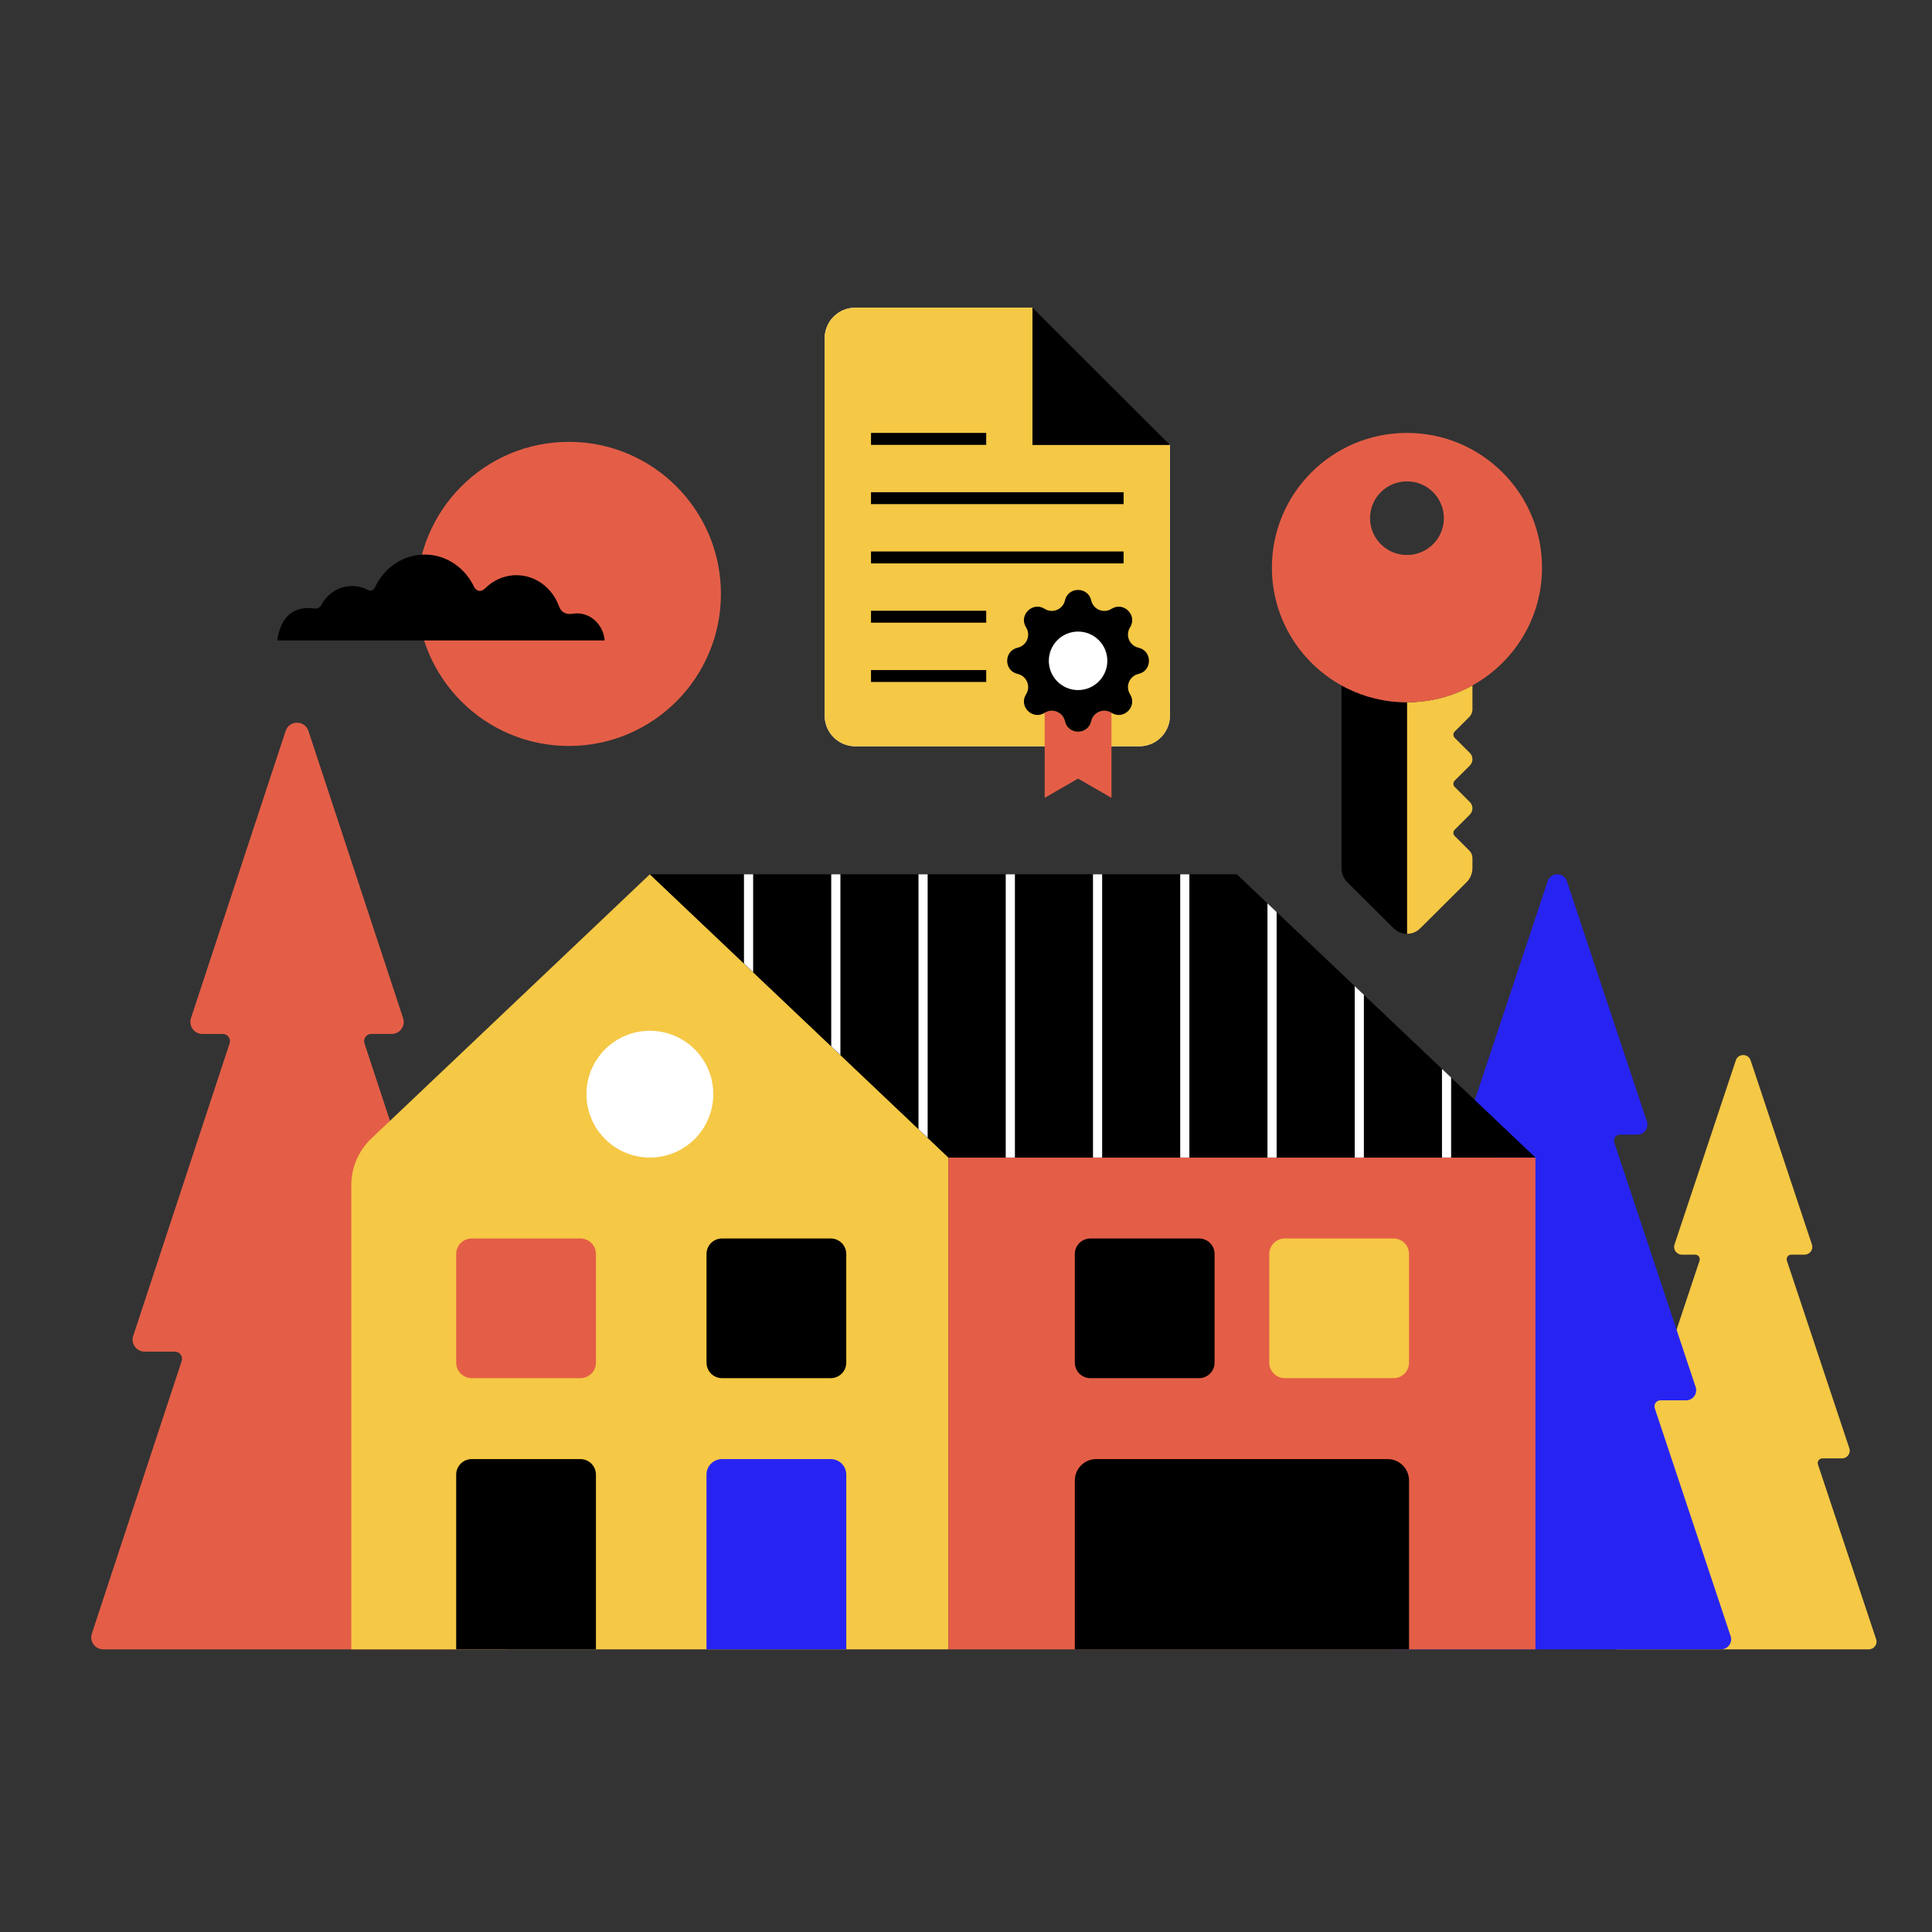 <svg width="3000" height="3000" viewBox="0 0 3000 3000" fill="none" xmlns="http://www.w3.org/2000/svg">
<rect x="0" y="0" width="3000" height="3000" fill="#333333" stroke="none"/>
<g clip-path="url(#clip0_1_879)">
<path d="M883.332 1158.33C1013.73 1158.33 1119.44 1052.62 1119.44 922.22C1119.44 791.821 1013.73 686.111 883.332 686.111C752.932 686.111 647.223 791.821 647.223 922.22C647.223 1052.62 752.932 1158.33 883.332 1158.33Z" fill="#E45E47"/>
</g>
<g clip-path="url(#clip1_1_879)">
<path d="M2901.82 2561.1H2511.92C2503.7 2561.1 2497.89 2553.15 2500.45 2545.42L2590.81 2274C2592.35 2269.37 2588.86 2264.59 2583.93 2264.59H2553.52C2545.31 2264.59 2539.49 2256.64 2542.06 2248.92L2639.03 1957.61C2640.58 1952.98 2637.09 1948.2 2632.16 1948.2H2611.61C2603.39 1948.2 2597.58 1940.25 2600.15 1932.53L2695.39 1646.46C2699.04 1635.52 2714.67 1635.52 2718.32 1646.46L2813.56 1932.53C2816.13 1940.25 2810.32 1948.2 2802.1 1948.2H2781.56C2776.63 1948.2 2773.14 1952.98 2774.68 1957.61L2871.66 2248.92C2874.23 2256.64 2868.41 2264.59 2860.19 2264.59H2829.79C2824.86 2264.59 2821.37 2269.37 2822.91 2274L2913.27 2545.42C2915.85 2553.15 2910.03 2561.1 2901.82 2561.1V2561.1Z" fill="#F5C845"/>
<path d="M2672.38 2561.1H2163.9C2153.19 2561.1 2145.61 2550.73 2148.96 2540.66L2266.79 2186.69C2268.8 2180.65 2264.26 2174.43 2257.83 2174.43H2218.17C2207.46 2174.43 2199.87 2164.06 2203.22 2153.98L2329.69 1774.09C2331.7 1768.04 2327.15 1761.82 2320.72 1761.82H2293.93C2283.21 1761.82 2275.64 1751.45 2278.99 1741.38L2403.19 1368.32C2407.94 1354.05 2428.34 1354.05 2433.09 1368.32L2557.29 1741.38C2560.64 1751.45 2553.06 1761.82 2542.35 1761.82H2515.55C2509.12 1761.82 2504.57 1768.05 2506.59 1774.09L2633.05 2153.98C2636.41 2164.06 2628.82 2174.43 2618.11 2174.43H2578.45C2572.02 2174.43 2567.47 2180.65 2569.49 2186.69L2687.32 2540.66C2690.67 2550.73 2683.09 2561.1 2672.38 2561.1V2561.1Z" fill="#2724F2"/>
<path d="M787.916 2561.1H160.31C147.625 2561.1 138.648 2548.7 142.617 2536.66L282.092 2113.46C284.474 2106.23 279.087 2098.8 271.476 2098.8H224.545C211.861 2098.8 202.883 2086.4 206.852 2074.36L356.547 1620.15C358.929 1612.93 353.542 1605.49 345.932 1605.49H314.222C301.537 1605.49 292.56 1593.09 296.529 1581.05L443.549 1135.01C449.171 1117.96 473.311 1117.96 478.932 1135.01L625.953 1581.05C629.921 1593.09 620.948 1605.48 608.26 1605.48H576.55C568.939 1605.48 563.552 1612.92 565.934 1620.15L715.629 2074.35C719.598 2086.39 710.624 2098.79 697.936 2098.79H650.998C643.387 2098.79 638 2106.23 640.382 2113.45L787.916 2561.1Z" fill="#E45E47"/>
<path d="M1472.73 1797.42V2561.11H545.504V1840.25C545.504 1826.72 548.259 1813.33 553.602 1800.9C558.944 1788.47 566.762 1777.25 576.58 1767.94L1009.1 1357.61L1472.73 1797.42Z" fill="#F5C845"/>
<path d="M1472.73 1797.43H2384.21V2561.11H1472.73V1797.43Z" fill="#E45E47"/>
<path d="M2384.22 1797.42H1472.72L1468.62 1793.53L1009.12 1357.59L1920.55 1357.62L2384.22 1797.42Z" fill="black"/>
<path d="M1009.13 1797.42C1063.52 1797.42 1107.61 1753.36 1107.61 1699C1107.61 1644.65 1063.52 1600.59 1009.13 1600.59C954.745 1600.59 910.656 1644.65 910.656 1699C910.656 1753.36 954.745 1797.42 1009.13 1797.42Z" fill="white"/>
<path d="M2187.94 2298.88V2561.11H1668.99V2298.88C1668.99 2280.54 1683.86 2265.68 1702.21 2265.68H2154.73C2173.07 2265.68 2187.94 2280.54 2187.94 2298.88V2298.88Z" fill="black"/>
<path d="M901.274 2140H732.447C726.057 2140 719.928 2137.46 715.409 2132.94C710.89 2128.43 708.352 2122.3 708.352 2115.91V1947.19C708.352 1940.8 710.89 1934.67 715.409 1930.16C719.928 1925.64 726.057 1923.1 732.447 1923.1H901.274C907.665 1923.1 913.793 1925.64 918.312 1930.16C922.831 1934.67 925.37 1940.8 925.37 1947.19V2115.91C925.37 2122.3 922.831 2128.43 918.312 2132.94C913.793 2137.46 907.665 2140 901.274 2140V2140Z" fill="#E45E47"/>
<path d="M1861.91 2140H1693.08C1686.69 2140 1680.56 2137.46 1676.04 2132.94C1671.52 2128.43 1668.98 2122.3 1668.98 2115.91V1947.19C1668.98 1940.8 1671.52 1934.67 1676.04 1930.16C1680.56 1925.64 1686.69 1923.1 1693.08 1923.1H1861.91C1868.3 1923.1 1874.43 1925.64 1878.95 1930.16C1883.46 1934.67 1886 1940.8 1886 1947.19V2115.91C1886 2122.3 1883.46 2128.43 1878.95 2132.94C1874.43 2137.46 1868.3 2140 1861.91 2140V2140Z" fill="black"/>
<path d="M2163.85 2140H1995.02C1988.63 2140 1982.5 2137.46 1977.98 2132.94C1973.46 2128.43 1970.93 2122.3 1970.93 2115.91V1947.19C1970.93 1940.8 1973.46 1934.67 1977.98 1930.16C1982.5 1925.64 1988.63 1923.1 1995.02 1923.1H2163.85C2170.24 1923.1 2176.37 1925.64 2180.89 1930.16C2185.41 1934.67 2187.94 1940.8 2187.94 1947.19V2115.91C2187.94 2122.3 2185.41 2128.43 2180.89 2132.94C2176.37 2137.46 2170.24 2140 2163.85 2140V2140Z" fill="#F5C845"/>
<path d="M1289.98 2140H1121.15C1114.76 2140 1108.63 2137.46 1104.11 2132.94C1099.6 2128.43 1097.06 2122.3 1097.06 2115.91V1947.19C1097.06 1940.8 1099.6 1934.67 1104.11 1930.16C1108.63 1925.64 1114.76 1923.1 1121.15 1923.1H1289.98C1296.37 1923.1 1302.5 1925.64 1307.02 1930.16C1311.54 1934.67 1314.08 1940.8 1314.08 1947.19V2115.91C1314.08 2122.3 1311.54 2128.43 1307.02 2132.94C1302.5 2137.46 1296.37 2140 1289.98 2140V2140ZM925.37 2561.11H708.352V2289.76C708.352 2283.37 710.89 2277.25 715.409 2272.73C719.928 2268.22 726.057 2265.68 732.447 2265.68H901.274C907.665 2265.68 913.793 2268.22 918.312 2272.73C922.831 2277.25 925.37 2283.37 925.37 2289.76V2561.11Z" fill="black"/>
<path d="M1314.07 2561.11H1097.05V2289.76C1097.05 2283.37 1099.59 2277.25 1104.11 2272.73C1108.63 2268.22 1114.76 2265.68 1121.15 2265.68H1289.98C1296.37 2265.68 1302.5 2268.22 1307.02 2272.73C1311.53 2277.25 1314.07 2283.37 1314.07 2289.76V2561.11Z" fill="#2724F2"/>
<path d="M1169.48 1357.58V1509.73L1155.25 1496.21V1357.58H1169.48ZM1304.97 1357.58V1638.26L1290.73 1624.74V1357.58H1304.97ZM1440.45 1357.58V1766.79L1426.22 1753.31V1357.58H1440.45ZM1561.7 1357.58H1575.94V1797.42H1561.7V1357.58ZM1697.19 1357.58H1711.43V1797.42H1697.19V1357.58ZM1832.64 1357.59H1846.85V1797.42H1832.64V1357.59ZM1982.34 1416.24V1797.42H1968.12V1402.76L1982.34 1416.24ZM2117.82 1544.73V1797.42H2103.61V1531.25L2117.82 1544.73ZM2253.31 1673.26V1797.42H2239.09V1659.77L2253.31 1673.26Z" fill="white"/>
</g>
<g clip-path="url(#clip2_1_879)">
<path d="M938.888 994.444H430.555C438.658 935.459 482.608 944.335 489.936 945.043H490.205C493.689 944.986 496.959 943.105 498.673 939.857C503.463 930.779 510.442 923.221 518.892 917.963C527.342 912.706 536.957 909.937 546.748 909.943C555.858 909.943 564.378 912.281 571.937 916.381C575.687 918.376 580.138 916.551 582.012 912.507C596.052 882.08 625.367 861.111 659.399 861.111C693.162 861.111 722.424 881.797 736.467 911.881C740.433 918.945 747.616 919.118 752.919 913.933C765.619 901.114 782.876 893.137 801.797 893.137C832.076 893.137 857.908 913.307 868.092 941.626C871.469 951.198 879.454 954.618 889.099 953.079C891.348 952.736 893.654 952.453 895.959 952.453C918.523 952.45 937.012 970.968 938.888 994.444Z" fill="black"/>
</g>
<g clip-path="url(#clip3_1_879)">
<path d="M2258.9 1135.89C2256.13 1138.57 2256.13 1142.99 2258.86 1145.75L2282.3 1169.09C2283.6 1170.38 2284.63 1171.91 2285.33 1173.6C2286.04 1175.29 2286.4 1177.1 2286.4 1178.92C2286.4 1180.75 2286.04 1182.56 2285.33 1184.25C2284.63 1185.94 2283.6 1187.47 2282.3 1188.76L2258.86 1212.1C2258.21 1212.75 2257.69 1213.52 2257.34 1214.36C2256.99 1215.21 2256.81 1216.11 2256.81 1217.03C2256.81 1217.94 2256.99 1218.85 2257.34 1219.7C2257.69 1220.54 2258.21 1221.31 2258.86 1221.96L2282.3 1245.34C2284.92 1247.95 2286.4 1251.48 2286.4 1255.15C2286.4 1258.83 2284.92 1262.36 2282.3 1264.97L2258.86 1288.35C2258.21 1288.99 2257.69 1289.76 2257.34 1290.6C2256.99 1291.45 2256.81 1292.35 2256.82 1293.27C2256.82 1294.18 2257.01 1295.08 2257.36 1295.92C2257.72 1296.77 2258.24 1297.53 2258.9 1298.17L2281.57 1320.81C2283.09 1322.32 2284.31 1324.12 2285.14 1326.1C2285.97 1328.09 2286.39 1330.21 2286.4 1332.36V1347.95C2286.39 1352.04 2285.58 1356.09 2284 1359.87C2282.43 1363.65 2280.12 1367.08 2277.22 1369.97L2205.41 1441.44C2202.7 1444.16 2199.47 1446.32 2195.91 1447.8C2192.36 1449.27 2188.54 1450.02 2184.69 1450V1090.54C2218.49 1090.54 2250.42 1082.56 2278.69 1068.37C2281.3 1067.08 2283.87 1065.72 2286.4 1064.29V1101.7C2286.4 1106.04 2284.66 1110.19 2281.57 1113.24L2258.9 1135.89Z" fill="#F5C845"/>
<path d="M2184.69 1090.54V1450C2180.85 1450.01 2177.04 1449.26 2173.49 1447.79C2169.94 1446.32 2166.71 1444.16 2164.01 1441.43L2092.24 1369.97C2089.33 1367.08 2087.02 1363.65 2085.45 1359.87C2083.88 1356.09 2083.06 1352.04 2083.06 1347.95V1064.33C2085.6 1065.76 2088.15 1067.12 2090.76 1068.41C2119 1082.56 2150.92 1090.54 2184.69 1090.54V1090.54Z" fill="black"/>
<path d="M2184.71 672.222C2068.9 672.222 1975 765.872 1975 881.363C1975 963.173 2022.13 1034.04 2090.75 1068.4C2119.01 1082.56 2150.91 1090.53 2184.71 1090.53C2218.51 1090.53 2250.44 1082.56 2278.7 1068.38C2347.35 1034.04 2394.45 963.173 2394.45 881.363C2394.44 765.872 2300.54 672.222 2184.71 672.222ZM2210.41 855.706C2202.68 859.601 2193.95 861.786 2184.71 861.786C2175.48 861.786 2166.77 859.601 2159.04 855.734C2140.28 846.339 2127.4 826.973 2127.4 804.607C2127.4 773.057 2153.08 747.455 2184.71 747.455C2216.37 747.455 2242.04 773.06 2242.04 804.607C2242.05 815.214 2239.09 825.613 2233.51 834.638C2227.92 843.664 2219.92 850.959 2210.41 855.706V855.706Z" fill="#E45E47"/>
</g>
<g clip-path="url(#clip4_1_879)">
<path d="M1816.67 690.767V1111.3C1816.67 1137.53 1795.4 1158.79 1769.18 1158.79H1328.04C1301.82 1158.79 1280.55 1137.53 1280.55 1111.3V525.263C1280.55 499.038 1301.82 477.778 1328.04 477.778H1603.33V690.767H1816.67Z" fill="white"/>
<path d="M1816.67 690.767V1111.3C1816.67 1137.53 1795.4 1158.79 1769.18 1158.79H1328.04C1301.82 1158.79 1280.55 1137.53 1280.55 1111.3V525.263C1280.55 499.038 1301.82 477.778 1328.04 477.778H1603.33V690.767H1816.67Z" fill="#F5C845"/>
<path d="M1816.63 690.911H1603.22V477.806L1816.63 690.911ZM1352.5 672.247H1531.38V690.767H1352.5V672.247ZM1352.5 764.3H1744.72V782.82H1352.5V764.3ZM1352.5 856.349H1744.72V874.869H1352.5V856.349ZM1352.5 948.398H1531.38V966.918H1352.5V948.398ZM1352.5 1040.45H1531.38V1058.97H1352.5V1040.45Z" fill="black"/>
<path d="M1725.88 1106.8V1238.89L1674.02 1208.98L1622.16 1238.89V1106.8C1625.65 1104.63 1629.46 1103.59 1633.24 1103.59C1642.53 1103.59 1651.37 1109.88 1653.65 1119.91C1656.09 1130.74 1665.04 1136.19 1674.02 1136.19C1683 1136.19 1691.95 1130.74 1694.39 1119.91C1696.66 1109.88 1705.51 1103.59 1714.84 1103.59C1718.58 1103.59 1722.42 1104.63 1725.88 1106.8V1106.8Z" fill="#E45E47"/>
<path d="M1694.4 932.334C1697.58 946.409 1713.73 953.098 1725.93 945.396C1744.76 933.508 1766.64 955.39 1754.75 974.214C1747.05 986.413 1753.74 1002.56 1767.81 1005.74C1789.53 1010.65 1789.53 1041.59 1767.81 1046.5C1753.74 1049.68 1747.05 1065.83 1754.75 1078.03C1766.64 1096.85 1744.76 1118.73 1725.93 1106.85C1713.73 1099.14 1697.58 1105.83 1694.4 1119.91C1689.49 1141.63 1658.55 1141.63 1653.64 1119.91C1650.46 1105.83 1634.31 1099.15 1622.11 1106.85C1603.29 1118.73 1581.4 1096.85 1593.29 1078.03C1601 1065.83 1594.31 1049.68 1580.23 1046.5C1558.51 1041.59 1558.51 1010.65 1580.23 1005.74C1594.31 1002.56 1601 986.413 1593.29 974.214C1581.4 955.39 1603.29 933.508 1622.11 945.396C1634.31 953.101 1650.46 946.409 1653.64 932.334C1658.55 910.616 1689.49 910.616 1694.4 932.334Z" fill="black"/>
<path d="M1674.02 1071.55C1699.11 1071.55 1719.45 1051.21 1719.45 1026.12C1719.45 1001.03 1699.11 980.693 1674.02 980.693C1648.93 980.693 1628.59 1001.03 1628.59 1026.12C1628.59 1051.21 1648.93 1071.55 1674.02 1071.55Z" fill="white"/>
</g>
<defs>
<clipPath id="clip0_1_879">
<rect width="472.222" height="472.222" fill="white" transform="translate(647.223 686.111)"/>
</clipPath>
<clipPath id="clip1_1_879">
<rect width="2772.22" height="1438.89" fill="white" transform="translate(141.668 1122.22)"/>
</clipPath>
<clipPath id="clip2_1_879">
<rect width="508.333" height="133.333" fill="white" transform="translate(430.555 861.111)"/>
</clipPath>
<clipPath id="clip3_1_879">
<rect width="419.444" height="777.778" fill="white" transform="translate(1975 672.222)"/>
</clipPath>
<clipPath id="clip4_1_879">
<rect width="536.111" height="761.111" fill="white" transform="translate(1280.55 477.778)"/>
</clipPath>
</defs>
</svg>
